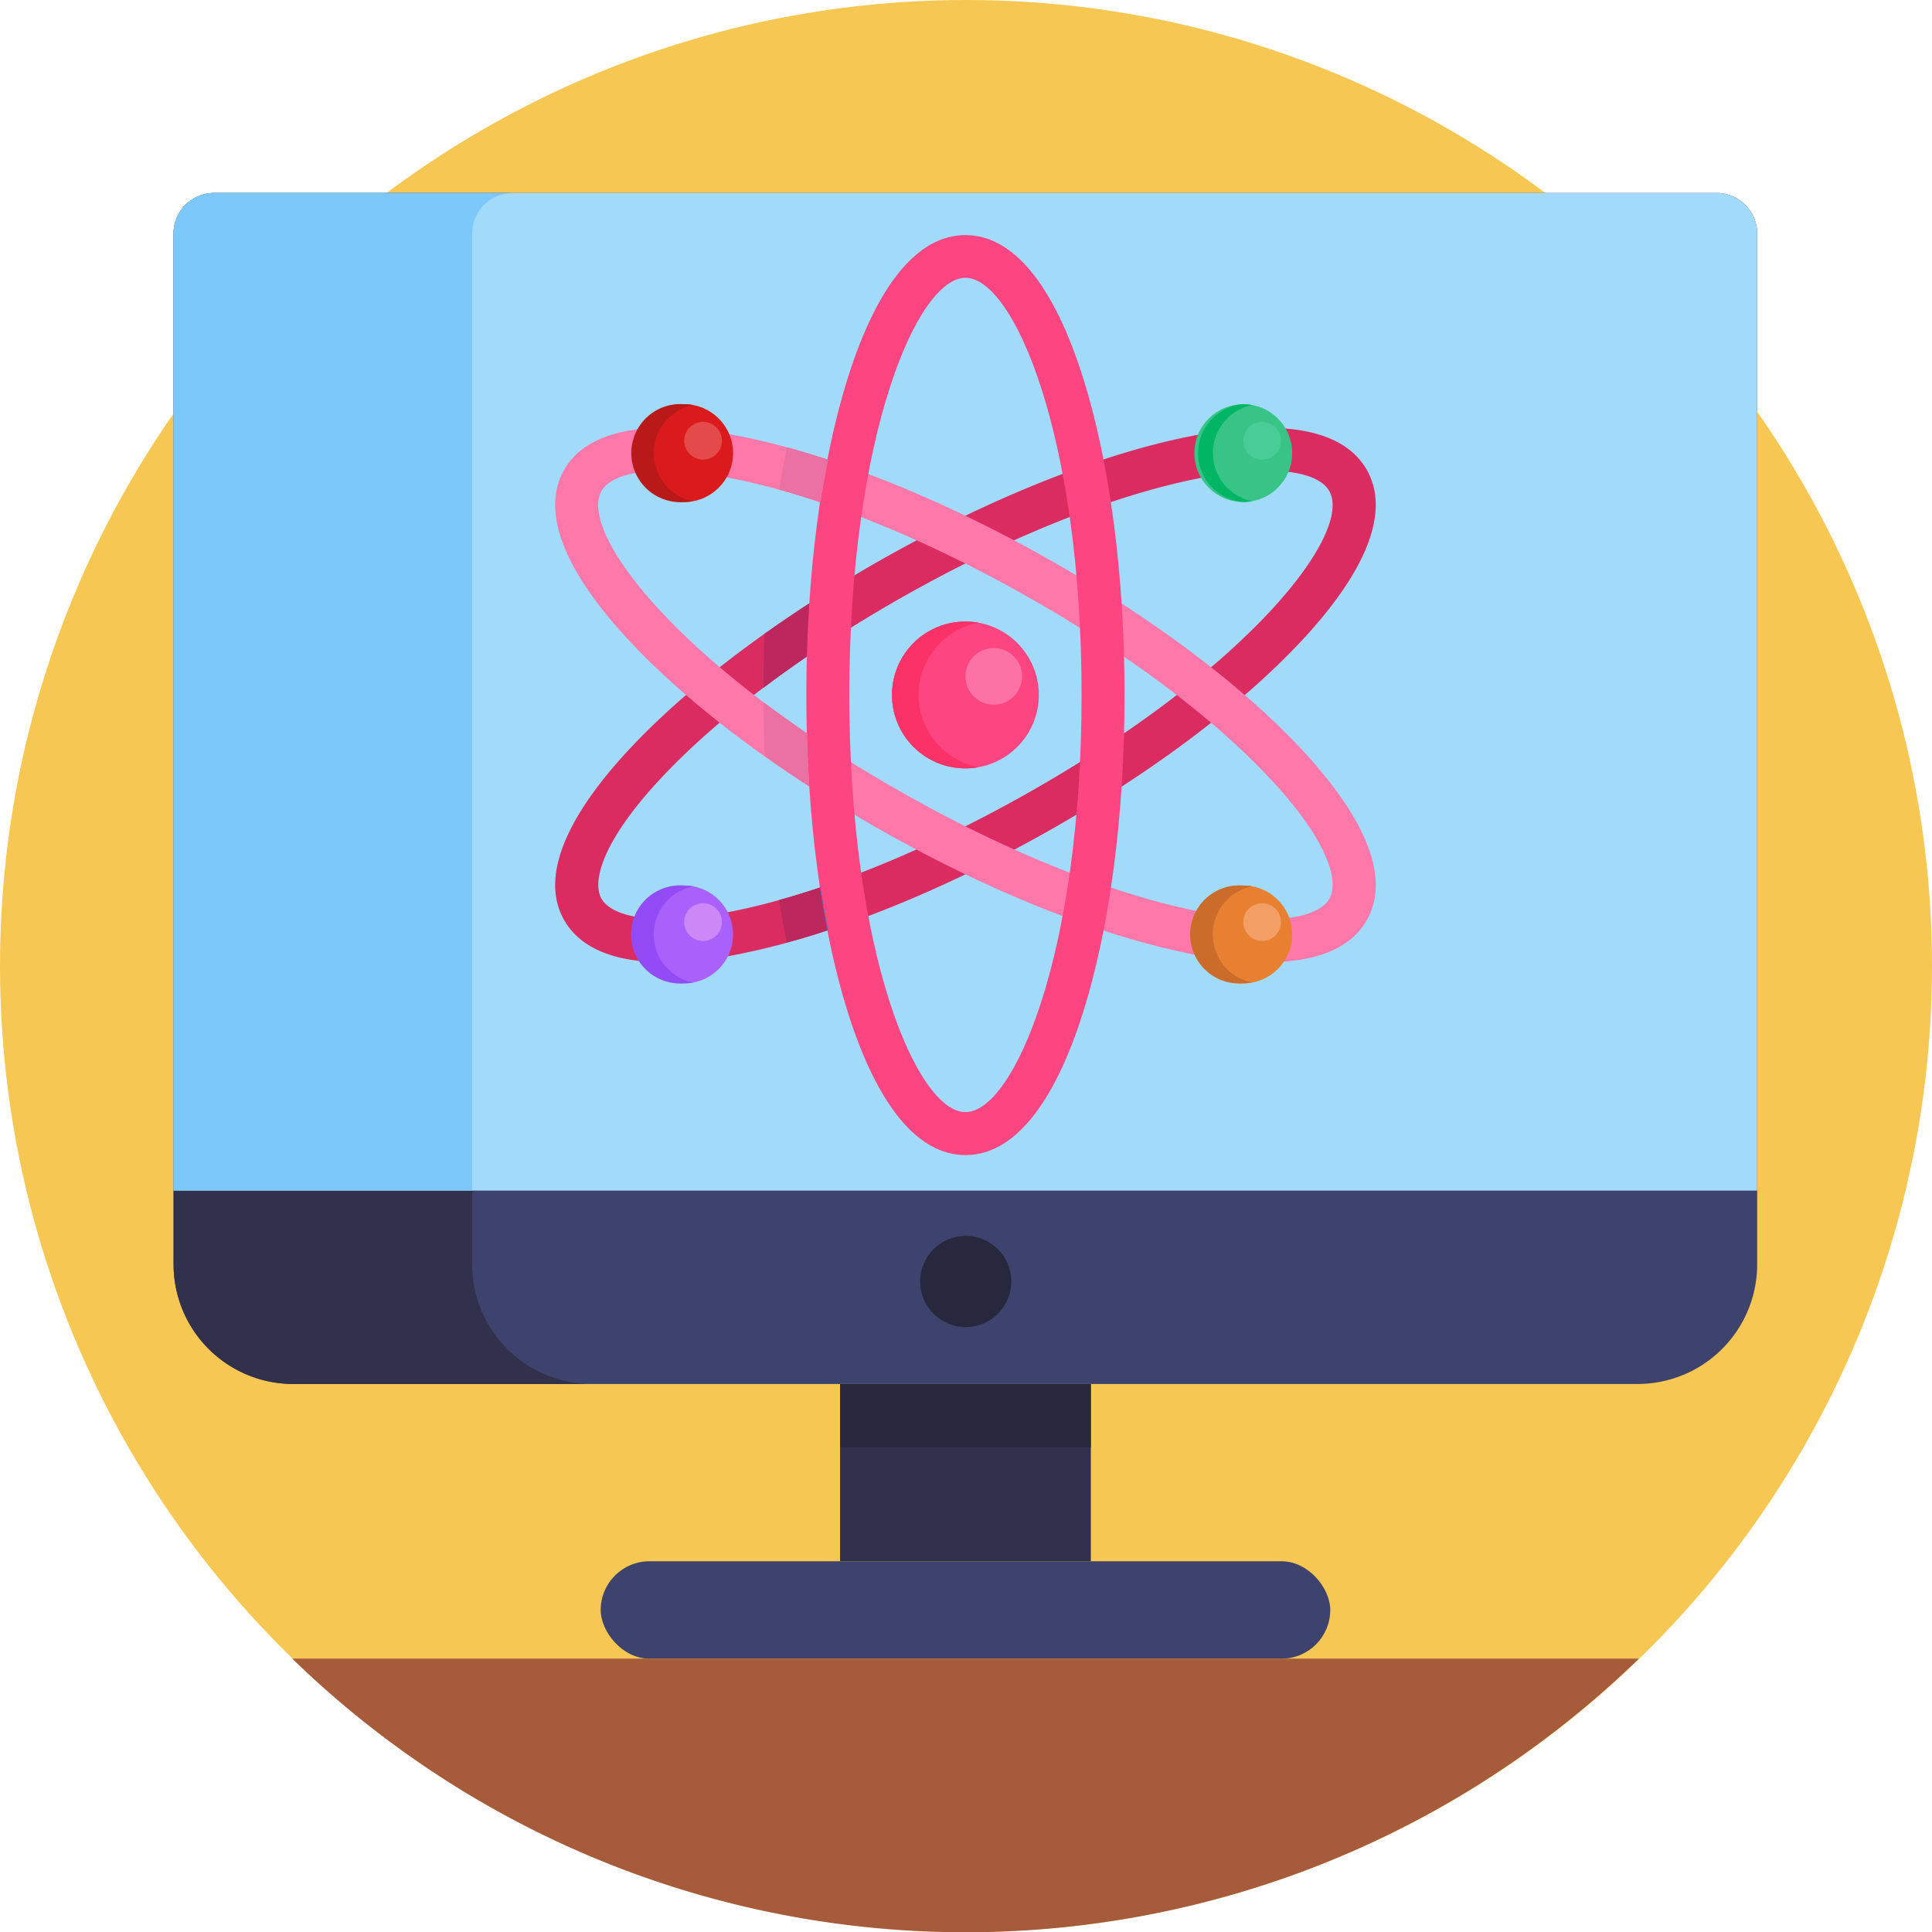 <svg height="512" viewBox="0 0 512 512" width="512" xmlns="http://www.w3.org/2000/svg"><g id="BULINE"><circle cx="256" cy="256" fill="#f6c752" r="256"/></g><g id="Icons"><path d="m222.62 366.77h66.46v46.97h-66.46z" fill="#32314b"/><path d="m222.62 366.77h66.46v16.76h-66.46z" fill="#27273d"/><path d="m465.67 61.9v273.16a31.71 31.71 0 0 1 -31.67 31.71h-356.25a31.71 31.71 0 0 1 -31.75-31.71v-273.16a10.76 10.76 0 0 1 10.79-10.76h398.13a10.76 10.76 0 0 1 10.75 10.76z" fill="#3e436d"/><path d="m156.85 366.77h-79.09a31.72 31.72 0 0 1 -31.76-31.71v-273.16a10.76 10.76 0 0 1 10.8-10.76h79.09a10.77 10.77 0 0 0 -10.76 10.76v273.16a31.72 31.72 0 0 0 31.72 31.71z" fill="#32314b"/><rect fill="#3e436d" height="25.82" rx="12.91" width="193.34" x="159.19" y="413.75"/><circle cx="255.92" cy="339.6" fill="#27273d" r="12.08"/><path d="m465.67 61.9v253.62h-419.67v-253.62a10.76 10.76 0 0 1 10.8-10.76h398.12a10.76 10.76 0 0 1 10.75 10.76z" fill="#a2daf9"/><path d="m135.89 51.14a10.77 10.77 0 0 0 -10.76 10.76v253.62h-79.13v-253.62a10.76 10.76 0 0 1 10.8-10.76z" fill="#7cc8fb"/><path d="m434.31 439.56a257.29 257.29 0 0 1 -44.93 34.9 255.75 255.75 0 0 1 -267 0 257.29 257.29 0 0 1 -44.93-34.9z" fill="#a65c3b"/><path d="m362.27 124.62c-6.16-11-22.91-14-48.44-8.68-23.08 4.83-51 16-78.57 31.43s-51.69 33.38-67.87 50.52c-17.91 19-24.11 34.81-17.95 45.83 4.18 7.46 13.22 11.28 26.56 11.28a108.48 108.48 0 0 0 21.88-2.58c23.08-4.83 51-16 78.57-31.42s51.69-33.39 67.87-50.53c17.91-18.99 24.12-34.84 17.95-45.85zm-91.39 86.38c-26.6 14.89-53.36 25.62-75.33 30.21-22.73 4.76-33.59 1.53-36.17-3.08s.35-15.55 16.29-32.43c15.41-16.33 38.55-33.52 65.16-48.41 41.2-23.05 75.59-32.54 95-32.54 8.76 0 14.5 1.93 16.45 5.41 6.32 11.23-21.63 47.41-81.4 80.84z" fill="#db2c62"/><path d="m335.71 255a108.48 108.48 0 0 1 -21.88-2.58c-23.08-4.83-51-16-78.57-31.42s-51.69-33.39-67.87-50.53c-17.91-19-24.11-34.81-17.95-45.82s22.91-14 48.44-8.68c23.08 4.83 51 16 78.57 31.43s51.69 33.38 67.87 50.52c17.91 19 24.12 34.81 17.95 45.83-4.17 7.43-13.22 11.25-26.56 11.25zm-159.88-130.23c-8.76 0-14.5 1.93-16.45 5.41-6.27 11.21 21.68 47.39 81.45 80.84 26.6 14.89 53.36 25.62 75.33 30.21 22.73 4.76 33.59 1.53 36.17-3.08s-.33-15.55-16.33-32.43c-15.41-16.33-38.55-33.52-65.16-48.41-41.16-23.05-75.55-32.54-95.01-32.54z" fill="#ff78a9"/><path d="m255.86 306.11c-12.62 0-23.42-13.15-31.23-38-7.06-22.49-10.94-52.29-10.94-83.9s3.88-61.42 10.94-83.91c7.81-24.89 18.61-38 31.23-38s23.41 13.15 31.22 38c7.06 22.49 10.94 52.29 10.94 83.91s-3.88 61.41-10.94 83.9c-7.81 24.89-18.6 38-31.22 38zm0-232.49c-12.85 0-30.78 42.05-30.78 110.55s17.92 110.55 30.78 110.55 30.77-42.06 30.77-110.55-17.93-110.55-30.77-110.55z" fill="#fc4581"/><path d="m217.41 235.19h-.1c-3.7 1.24-7.34 2.36-10.88 3.34q.94 5.79 2.09 11.25c3.51-.95 7.09-2 10.75-3.24l.19-.06q-1.12-5.35-2.05-11.29zm-14.77-67.25q-.31 7.08-.35 14.35 5.53-4.17 11.53-8.28c0-1.29.07-2.57.12-3.85s.1-2.56.16-3.83c0-.73.07-1.47.11-2.2l.09-1.64c.05-.87.11-1.73.16-2.59q-6.09 3.96-11.82 8.04z" fill="#bc285e"/><path d="m214.31 205.84-.09-1.64c0-.73-.08-1.47-.11-2.2-.06-1.27-.11-2.54-.16-3.83 0-.63 0-1.27-.07-1.9s0-1.28 0-1.92q-6.09-4.16-11.53-8.27 0 7.25.35 14.33 5.72 4.07 11.83 8c-.11-.84-.17-1.7-.22-2.57zm5-84.08q-5.49-1.8-10.75-3.24-1.14 5.46-2.09 11.23 5.22 1.45 10.88 3.35h.1q.93-5.92 2.05-11.31z" fill="#ea71a2"/><path d="m217.41 235.19h-.1q.87 5.82 2 11.35l.19-.06q-1.16-5.35-2.09-11.29z" fill="#3586cb"/><circle cx="255.84" cy="184.17" fill="#fc4581" r="19.46"/><path d="m259.39 203.31a19.86 19.86 0 0 1 -3.55.32 19.46 19.46 0 0 1 0-38.92 19 19 0 0 1 3.55.32 19.46 19.46 0 0 0 0 38.28z" fill="#fa3268"/><circle cx="263.35" cy="179.24" fill="#fc72a4" r="7.51"/><circle cx="329.48" cy="247.63" fill="#e88032" r="12.96"/><path d="m331.84 260.38a13.19 13.19 0 0 1 -2.36.21 13 13 0 1 1 0-25.91 13.19 13.19 0 0 1 2.36.21 13 13 0 0 0 0 25.49z" fill="#cc6c2b"/><circle cx="334.48" cy="244.36" fill="#f29e64" r="5"/><circle cx="181.31" cy="247.63" fill="#aa60fa" r="12.96"/><path d="m183.68 260.38a13.19 13.19 0 0 1 -2.36.21 13 13 0 1 1 0-25.91 13.19 13.19 0 0 1 2.36.21 13 13 0 0 0 0 25.49z" fill="#934cf5"/><circle cx="186.32" cy="244.36" fill="#cd88f8" r="5"/><circle cx="329.48" cy="120.08" fill="#38c487" r="12.96"/><path d="m331.84 132.82a13.2 13.2 0 0 1 -2.36.22 13 13 0 0 1 0-25.92 13.2 13.2 0 0 1 2.36.22 13 13 0 0 0 0 25.48z" fill="#00b564"/><circle cx="334.48" cy="116.8" fill="#4acc97" r="5"/><circle cx="181.31" cy="120.08" fill="#db1b1b" r="12.96"/><path d="m183.68 132.82a13.2 13.2 0 0 1 -2.36.22 13 13 0 1 1 0-25.92 13.2 13.2 0 0 1 2.36.22 13 13 0 0 0 0 25.48z" fill="#ba1919"/><circle cx="186.32" cy="116.8" fill="#e54a4a" r="5"/></g></svg>